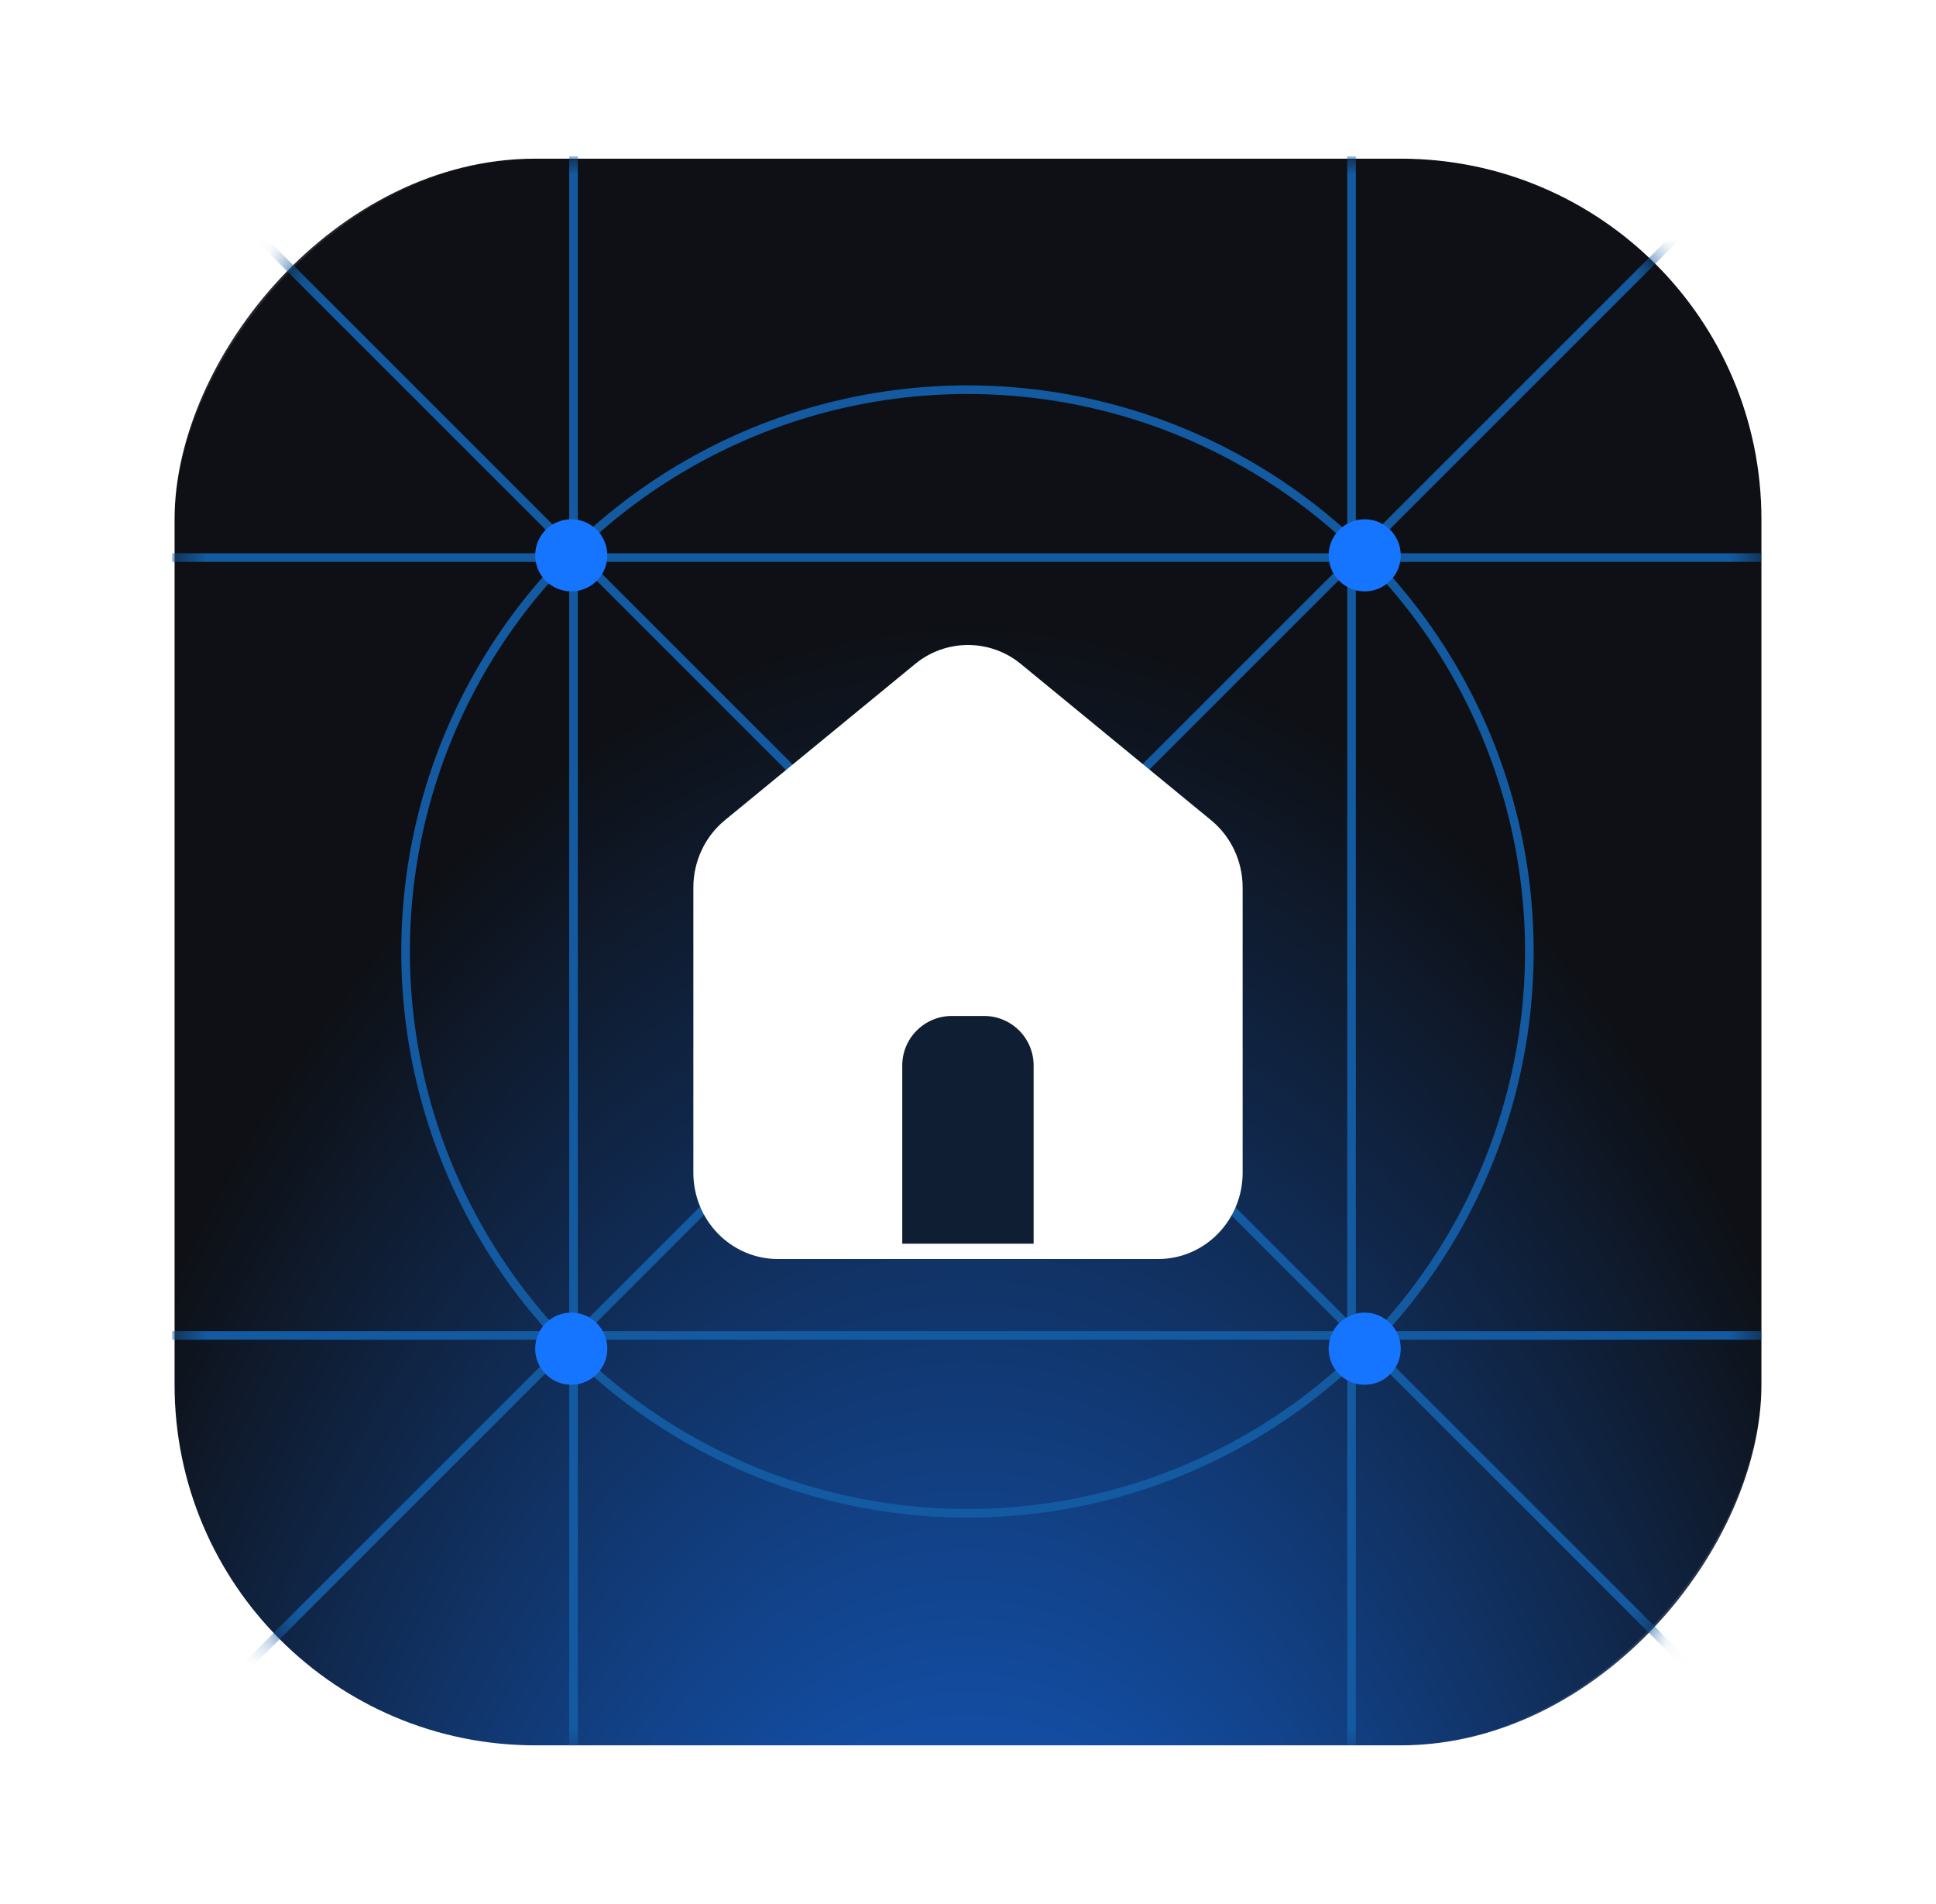 <svg width="61" height="60" viewBox="0 0 61 60" fill="none" xmlns="http://www.w3.org/2000/svg">
<rect width="50" height="50" rx="11.364" transform="matrix(1 0 0 -1 5.5 55)" fill="url(#paint0_radial_190_537)"/>
<rect x="-2.5" y="2.5" width="55" height="55" rx="13.864" transform="matrix(1 0 0 -1 5.5 60)" stroke="white" stroke-opacity="0.1" stroke-width="5"/>
<mask id="mask0_190_537" style="mask-type:alpha" maskUnits="userSpaceOnUse" x="5" y="5" width="51" height="50">
<rect width="50" height="50" rx="11.364" transform="matrix(1 0 0 -1 5.5 55)" fill="url(#paint1_radial_190_537)"/>
</mask>
<g mask="url(#mask0_190_537)">
<line x1="3.635" y1="2.943" x2="57.523" y2="56.831" stroke="#135AA0" stroke-width="0.272"/>
<line y1="-0.136" x2="76.21" y2="-0.136" transform="matrix(-0.707 0.707 0.707 0.707 57.427 3.039)" stroke="#135AA0" stroke-width="0.272"/>
<line y1="-0.136" x2="50.075" y2="-0.136" transform="matrix(-4.37114e-08 1 1 4.37114e-08 18.207 4.925)" stroke="#135AA0" stroke-width="0.272"/>
<line y1="-0.136" x2="50.075" y2="-0.136" transform="matrix(-1 -8.74228e-08 -8.74228e-08 1 55.502 17.706)" stroke="#135AA0" stroke-width="0.272"/>
<line y1="-0.136" x2="50.075" y2="-0.136" transform="matrix(-4.37114e-08 1 1 4.37114e-08 42.721 4.925)" stroke="#135AA0" stroke-width="0.272"/>
<line y1="-0.136" x2="50.075" y2="-0.136" transform="matrix(-1 -8.74228e-08 -8.74228e-08 1 55.502 42.219)" stroke="#135AA0" stroke-width="0.272"/>
<circle cx="30.483" cy="29.984" r="17.704" stroke="#135AA0" stroke-width="0.272"/>
<g filter="url(#filter0_f_190_537)">
<circle cx="17.999" cy="17.5" r="1.136" fill="#1675FF"/>
</g>
<g filter="url(#filter1_f_190_537)">
<circle cx="17.999" cy="42.5" r="1.136" fill="#1675FF"/>
</g>
<g filter="url(#filter2_f_190_537)">
<circle cx="42.999" cy="17.5" r="1.136" fill="#1675FF"/>
</g>
<g filter="url(#filter3_f_190_537)">
<circle cx="42.999" cy="42.5" r="1.136" fill="#1675FF"/>
</g>
</g>
<path d="M24.509 39.191C23.305 39.191 22.33 38.191 22.33 36.955V27.966C22.33 27.287 22.631 26.643 23.147 26.22L29.139 21.299C29.522 20.982 30.003 20.809 30.5 20.809C30.997 20.809 31.479 20.982 31.861 21.299L37.852 26.22C38.369 26.643 38.67 27.287 38.67 27.966V36.955C38.67 38.191 37.695 39.191 36.492 39.191H24.509Z" fill="white" stroke="white" stroke-width="0.967" stroke-linecap="round" stroke-linejoin="round"/>
<path d="M27.945 39.192V33.575C27.945 33.033 28.16 32.514 28.544 32.131C28.927 31.748 29.446 31.532 29.988 31.532H31.009C31.551 31.532 32.07 31.748 32.453 32.131C32.836 32.514 33.051 33.033 33.051 33.575V39.192" fill="#101E34"/>
<path d="M27.945 39.192V33.575C27.945 33.033 28.16 32.514 28.544 32.131C28.927 31.748 29.446 31.532 29.988 31.532H31.009C31.551 31.532 32.07 31.748 32.453 32.131C32.836 32.514 33.051 33.033 33.051 33.575V39.192" stroke="white" stroke-width="0.967" stroke-linecap="round" stroke-linejoin="round"/>
<defs>
<filter id="filter0_f_190_537" x="15.726" y="15.227" width="4.545" height="4.545" filterUnits="userSpaceOnUse" color-interpolation-filters="sRGB">
<feFlood flood-opacity="0" result="BackgroundImageFix"/>
<feBlend mode="normal" in="SourceGraphic" in2="BackgroundImageFix" result="shape"/>
<feGaussianBlur stdDeviation="0.568" result="effect1_foregroundBlur_190_537"/>
</filter>
<filter id="filter1_f_190_537" x="15.726" y="40.227" width="4.545" height="4.545" filterUnits="userSpaceOnUse" color-interpolation-filters="sRGB">
<feFlood flood-opacity="0" result="BackgroundImageFix"/>
<feBlend mode="normal" in="SourceGraphic" in2="BackgroundImageFix" result="shape"/>
<feGaussianBlur stdDeviation="0.568" result="effect1_foregroundBlur_190_537"/>
</filter>
<filter id="filter2_f_190_537" x="40.727" y="15.227" width="4.545" height="4.545" filterUnits="userSpaceOnUse" color-interpolation-filters="sRGB">
<feFlood flood-opacity="0" result="BackgroundImageFix"/>
<feBlend mode="normal" in="SourceGraphic" in2="BackgroundImageFix" result="shape"/>
<feGaussianBlur stdDeviation="0.568" result="effect1_foregroundBlur_190_537"/>
</filter>
<filter id="filter3_f_190_537" x="40.727" y="40.227" width="4.545" height="4.545" filterUnits="userSpaceOnUse" color-interpolation-filters="sRGB">
<feFlood flood-opacity="0" result="BackgroundImageFix"/>
<feBlend mode="normal" in="SourceGraphic" in2="BackgroundImageFix" result="shape"/>
<feGaussianBlur stdDeviation="0.568" result="effect1_foregroundBlur_190_537"/>
</filter>
<radialGradient id="paint0_radial_190_537" cx="0" cy="0" r="1" gradientUnits="userSpaceOnUse" gradientTransform="translate(25 -23.039) rotate(90) scale(73.039 41.468)">
<stop stop-color="#1675FF"/>
<stop offset="0.801" stop-color="#0E1015"/>
</radialGradient>
<radialGradient id="paint1_radial_190_537" cx="0" cy="0" r="1" gradientUnits="userSpaceOnUse" gradientTransform="translate(25) rotate(90) scale(50)">
<stop stop-color="#1888FA"/>
<stop offset="1" stop-color="#0E1015"/>
</radialGradient>
</defs>
</svg>
